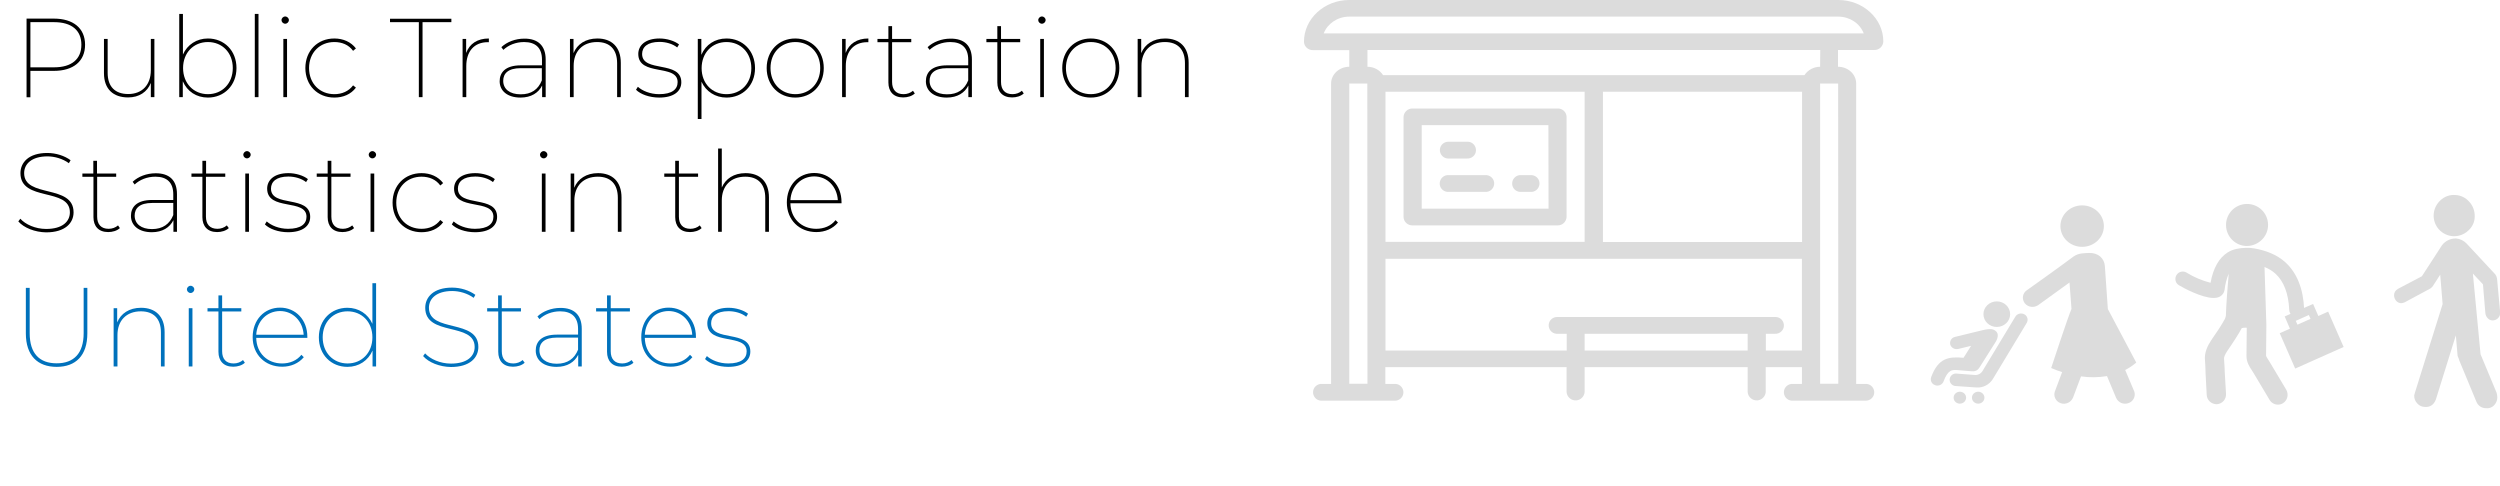 <?xml version="1.0" encoding="utf-8"?>
<!-- Generator: Adobe Illustrator 23.0.4, SVG Export Plug-In . SVG Version: 6.00 Build 0)  -->
<svg version="1.1" id="Layer_1" xmlns="http://www.w3.org/2000/svg" xmlns:xlink="http://www.w3.org/1999/xlink" x="0px" y="0px"
	 viewBox="0 0 1760.2 342.3" style="enable-background:new 0 0 1760.2 342.3;" xml:space="preserve">
<style type="text/css">
	.st0{opacity:0.14;}
	.st1{fill:#0071BC;}
</style>
<title>Asset 7</title>
<g class="st0">
	<path d="M1294.3,0H950c-17.6,0-31.9,13.2-31.9,29.4c0.1,3.4,3,6,6.4,5.9H950V47c-7,0-12.8,5.3-12.8,11.8v211.5h-6.4
		c-3.2-0.2-6.1,2.2-6.3,5.5c-0.2,3.2,2.2,6.1,5.5,6.3c0.3,0,0.6,0,0.8,0h51c3.2,0.2,6.1-2.2,6.3-5.5c0.2-3.2-2.2-6.1-5.5-6.3
		c-0.3,0-0.6,0-0.8,0h-6.4v-11.8H1103v17.6c0.3,3.5,3.4,6.1,6.9,5.8c3.1-0.3,5.5-2.7,5.8-5.8v-17.6h114.8v17.6
		c0.3,3.5,3.4,6.1,6.9,5.8c3.1-0.3,5.5-2.7,5.8-5.8v-17.6h25.5v11.8h-6.4c-3.2-0.2-6.1,2.2-6.3,5.5c-0.2,3.2,2.2,6.1,5.5,6.3
		c0.3,0,0.6,0,0.8,0h51c3.2,0.2,6.1-2.2,6.3-5.5c0.2-3.2-2.2-6.1-5.5-6.3c-0.3,0-0.6,0-0.8,0h-6.4V58.8c0-6.5-5.7-11.8-12.8-11.8
		V35.2h25.5c3.4,0.1,6.2-2.5,6.4-5.9C1326.1,13.2,1311.8,0,1294.3,0z M962.8,270.2H950V58.8h12.7L962.8,270.2z M1230.5,246.8h-114.8
		V235h114.8V246.8z M1268.8,246.8h-25.5V235h6.4c3.2,0.2,6.1-2.2,6.3-5.5c0.2-3.2-2.2-6.1-5.5-6.3c-0.3,0-0.6,0-0.8,0h-153
		c-3.2-0.2-6.1,2.2-6.3,5.5c-0.2,3.2,2.2,6.1,5.5,6.3c0.3,0,0.6,0,0.8,0h6.4v11.8H975.5v-64.6h293.2v64.6L1268.8,246.8L1268.8,246.8
		z M975.5,170.4V64.6h140.2v105.7H975.5V170.4z M1268.8,170.4h-140.2V64.6h140.2V170.4z M1281.5,47c-4.4,0-8.6,2.2-11,5.9H973.8
		c-2.4-3.7-6.6-5.9-11-5.9V35.2h318.8L1281.5,47z M1294.3,270.2h-12.8V58.8h12.7L1294.3,270.2z M932,23.5c2.6-6.8,9.7-11.8,18-11.8
		h344.2c8.3,0,15.4,4.9,18,11.8H932z"/>
	<path d="M1096.6,76.4h-102c-3.4-0.1-6.2,2.5-6.4,5.9v70.5c0.1,3.4,3,6,6.4,5.9h102c3.4,0.1,6.2-2.5,6.4-5.9V82.2
		C1102.9,78.9,1100,76.2,1096.6,76.4z M1090.3,146.9H1001V88.1h89.2L1090.3,146.9z"/>
	<path d="M1020.1,111.6h12.8c3.2,0.2,6.1-2.2,6.3-5.5c0.2-3.2-2.2-6.1-5.5-6.3c-0.3,0-0.6,0-0.8,0h-12.8c-3.2-0.2-6.1,2.2-6.3,5.5
		c-0.2,3.2,2.2,6.1,5.5,6.3C1019.6,111.6,1019.9,111.6,1020.1,111.6z"/>
	<path d="M1020.1,135.1h25.5c3.2,0.3,6.1-2.1,6.4-5.4s-2.1-6.1-5.4-6.4c-0.3,0-0.6,0-1,0h-25.5c-3.2-0.3-6.1,2.1-6.4,5.4
		s2.1,6.1,5.4,6.4C1019.5,135.1,1019.8,135.1,1020.1,135.1z"/>
	<path d="M1071.1,135.1h6.4c3.2,0.3,6.1-2.1,6.4-5.4s-2.1-6.1-5.4-6.4c-0.3,0-0.6,0-1,0h-6.4c-3.2-0.3-6.1,2.1-6.4,5.4
		s2.1,6.1,5.4,6.4C1070.5,135.1,1070.8,135.1,1071.1,135.1z"/>
</g>
<g class="st0">
	<path d="M1532.4,193.7c1.5-2.5,4.7-3.2,7.1-1.8c0,0,0.1,0,0.1,0.1c5.2,3.2,10.9,5.6,16.8,7.1c1.9-10.4,6-17.6,12.1-21.4
		c3.8-2.4,8.5-3.1,12.9-3.2c1.9-0.1,3.9,0.1,5.8,0.4c7.9,1.4,15.9,4.3,21.9,9.8c8.1,7.4,12.6,18.5,13.2,33c0.1,2.9-2.1,5.4-5,5.6
		h-0.3c-2.8,0-5.1-2.3-5.2-5.1c-0.5-11.5-3.8-20.1-9.7-25.5c-2.2-2-4.9-3.6-7.7-4.7c0.1,2.8,1.3,40.7,1.3,40.7
		c-0.1,7.3-0.2,14.6-0.2,21.9c0.4,0.8,0.8,1.6,1.3,2.3c0.4,0.6,0.8,1.3,1.2,1.9l11.7,19.6c1.9,3.3,0.9,7.5-2.3,9.5
		c-1.1,0.7-2.3,1-3.6,1c-2.4,0-4.6-1.3-5.8-3.3l-11.7-19.6c-0.3-0.5-0.6-0.9-0.9-1.4c-1.5-2.3-3.7-5.5-3.7-10
		c0-6.6,0.1-13.2,0.2-19.8c-0.2,0-0.4-0.1-0.6-0.1c-1,0-2,0.1-2.9,0.3l-2,3.5c-1.8,3.1-3.7,5.9-5.5,8.6c-1,1.4-1.9,2.8-2.9,4.3
		c-1.5,2.3-2.2,4.1-2.1,5.2c0.2,2.2,0.3,4.4,0.4,6.6c0,1,0.1,2,0.1,2.9l0.9,15.2c0.2,3.8-2.6,7-6.4,7.3h-0.4
		c-3.6-0.1-6.6-2.9-6.8-6.5l-0.8-15.2c-0.1-1-0.1-2.1-0.1-3.2c-0.1-1.9-0.1-3.8-0.3-5.6c-0.7-6,2.1-11.1,4.3-14.4
		c1-1.5,2-3.1,3.1-4.6c1.8-2.6,3.4-5,4.9-7.6l1.8-3.1c0.2-0.7,0.4-1.3,0.6-2c0.2-8,1.3-21.7,2-29.7c-1.5,3.6-2.5,7.4-2.9,11.3
		c-0.3,2.2-1.7,4.1-3.7,5c-1.3,0.6-2.6,0.8-4,0.8c-8.4,0-21.7-7.3-24.5-9C1531.7,199.4,1530.9,196.2,1532.4,193.7z M1596.9,158.2
		c-0.1-8.2-6.8-14.7-15-14.6c-8.2,0.1-14.7,6.8-14.6,15c0.1,8.1,6.7,14.6,14.7,14.6C1590.3,173.1,1597,166.4,1596.9,158.2
		L1596.9,158.2L1596.9,158.2z M1608.6,222.8l3.2-1.4c2.9-1.4,9.3-4.6,9.3-4.1l7.5-3.3l3.7,8.5l6.9-3.1l10.9,24.9l-34.1,15.2
		l-10.9-24.9l7.2-3.2L1608.6,222.8z M1617.6,228.6l9.2-4.1l-1.2-2.7l-9.2,4.1L1617.6,228.6z"/>
</g>
<g class="st0">
	<ellipse cx="1466" cy="159.2" rx="15.3" ry="14.6"/>
	<path d="M1496.3,260.5c2.8-1.4,5.4-3.2,7.8-5.2l-20-37.7l-2.1-30.2c-0.4-5.5-4.6-9.5-11.2-9.3c-1.2,0-3.6,0.2-4.7,0.3
		c-2.3,0.2-4.5,1-6.3,2.3c-8.3,6.3-32.8,23.7-32.8,23.7c-2.9,2-3.6,5.9-1.6,8.8c0.1,0.1,0.2,0.2,0.2,0.3c2.3,2.9,6.5,3.4,9.5,1.3
		l22-15.9l1.4,18.6c-2.4,5.4-14.3,41.6-14.3,41.6c2.5,1.1,5.1,2.1,7.7,2.9l-5.1,13.6c-1.2,3.3,0.6,7,3.9,8.2c0.1,0,0.2,0.1,0.2,0.1
		c3.5,1.2,7.3-0.6,8.7-4l5.6-14.9c6.1,0.9,12.2,0.8,18.3-0.2l6.4,15.3c1.5,3.4,5.3,5,8.8,3.7c3.4-1.2,5.1-4.8,4-8.2
		c0-0.1-0.1-0.2-0.1-0.2L1496.3,260.5z"/>
	<ellipse cx="1392.8" cy="280" rx="4.4" ry="4.2"/>
	<ellipse cx="1379.9" cy="280" rx="4.4" ry="4.2"/>
	<path d="M1377.3,260.5c0.6,0,10.2,0.8,10.8,0.9c3.9,0.4,5.1-1.9,5.9-3.1c2.7-4.3,10.8-17.1,10.8-17.1c1.3-2,3.9-7-1.3-9.1
		c-2-0.8-5.2-0.2-7.7,0.4l-19.3,4.7c-2.4,0.5-3.9,2.9-3.4,5.2v0.1c0.6,2,2.4,3.3,4.5,3.3c0.4,0,0.8-0.1,1.1-0.1l9.1-2.2l-5.3,8.4
		c-10.5-0.9-17.7,0-22.8,13.6c-0.8,2.3,0.3,4.8,2.6,5.6c0.1,0,0.1,0,0.2,0.1c0.5,0.2,1,0.3,1.6,0.3c1.9,0,3.6-1.1,4.3-2.9
		C1371.5,260.1,1374.7,260.5,1377.3,260.5z"/>
	<ellipse cx="1405.9" cy="221.2" rx="9.4" ry="9"/>
	<path d="M1425.3,221.3c-2.2-1.2-5-0.5-6.3,1.6l-23.2,38.4c-1.2,1.9-3.3,2.9-5.5,2.7l-13.2-1l0,0c-2.4,0-4.4,2-4.4,4.4
		s2,4.4,4.4,4.4l0,0l14.3,1c4.7,0.4,9.2-1.9,11.7-5.9l23.9-39.6c1.2-2.1,0.5-4.7-1.5-5.9C1425.4,221.4,1425.3,221.3,1425.3,221.3z"
		/>
</g>
<g class="st0">
	<path d="M1737.7,162.5c2.9-2.5,4.7-6.1,4.7-10c0.1-3.8-1.2-7.6-3.8-10.4c-2.5-2.9-6.1-4.7-10-4.8c-3.8-0.3-7.6,1.1-10.4,3.8
		c-2.8,2.6-4.5,6.2-4.7,10c-0.4,8,5.7,14.7,13.6,15.2l0,0C1731,166.5,1734.9,165.1,1737.7,162.5z"/>
	<path d="M1685.6,207.8c0,1.4,0.5,2.8,1.4,3.9c0.9,1.1,2.2,1.7,3.6,1.8c0.8-0.1,1.7-0.3,2.4-0.6l18.2-9.8c0.6-0.4,1.1-0.9,1.6-1.5
		l5.3-8.2l1.7,20.7l-19.6,62.7c0,0.3-0.1,0.5-0.2,0.8c-0.1,0.2-0.2,0.5-0.2,0.8c-0.1,2.1,0.7,4.2,2.2,5.7c1.3,1.5,3.2,2.4,5.3,2.4
		c3.6,0.3,6.2-1.4,7.7-5.1l14.1-45.3l1.2,13.9c0,0.4,0.1,0.9,0.3,1.2c0.2,0.4,0.4,0.9,0.6,1.4c0.1,0.3,0.2,0.7,0.3,1.1l12.1,29.2
		c1.1,2.7,3.7,4.5,6.6,4.5c2.1,0.3,4.2-0.4,5.7-1.9s2.4-3.5,2.4-5.6c0-1.2-0.2-2.3-0.5-3.4l-11.3-27.1l-5.4-56.8l7.1,7.6l1.7,20.4
		c0.2,1.3,0.7,2.5,1.6,3.4c0.9,1,2.1,1.6,3.5,1.6s2.7-0.5,3.7-1.5c1-0.9,1.6-2.3,1.6-3.7v-0.6l-2.2-23.8c-0.2-1-0.6-2-1.2-2.8
		l-20.2-21.7c-2-2.1-4.6-3.4-7.5-3.6c-3.8-0.1-7.5,1.7-9.8,4.7l-14.2,21.9l-16.9,8.9C1686.6,204.4,1685.6,206,1685.6,207.8z"/>
</g>
<g>
	<path d="M59.9,31.5c0,11.6-8.2,18.4-22,18.4H21.4v18.6h-2.7V13.1h19.2C51.6,13.1,59.9,19.9,59.9,31.5z M57.3,31.5
		c0-10.1-6.8-15.9-19.2-15.9H21.4v31.8h16.7C50.5,47.4,57.3,41.6,57.3,31.5z"/>
	<path d="M108.7,27.4v41h-2.5v-10c-2.5,6.3-8.2,10.2-16,10.2c-10.4,0-17-5.8-17-17.1V27.4h2.6v23.9c0,9.8,5.3,14.9,14.5,14.9
		c9.9,0,15.9-6.6,15.9-16.7V27.4H108.7z"/>
	<path d="M166.5,47.9c0,12.2-8.7,20.8-20.1,20.8c-8.1,0-14.6-4.3-17.7-11.5v11.2h-2.5V9.8h2.6v28.6c3.1-7,9.7-11.3,17.6-11.3
		C157.8,27.1,166.5,35.6,166.5,47.9z M163.9,47.9c0-10.9-7.5-18.3-17.5-18.3s-17.5,7.4-17.5,18.3c0,10.9,7.5,18.4,17.5,18.4
		S163.9,58.8,163.9,47.9z"/>
	<path d="M179.4,9.8h2.6v58.6h-2.6V9.8z"/>
	<path d="M198.2,14.2c0-1.4,1.2-2.6,2.6-2.6s2.6,1.2,2.6,2.5c0,1.4-1.2,2.6-2.6,2.6S198.2,15.5,198.2,14.2z M199.5,27.4h2.6v41h-2.6
		V27.4z"/>
	<path d="M215,47.9c0-12.2,8.6-20.8,20.4-20.8c6.2,0,11.7,2.4,15.2,7l-2,1.7c-3.1-4.3-7.9-6.2-13.2-6.2c-10.2,0-17.8,7.4-17.8,18.3
		c0,11,7.6,18.4,17.8,18.4c5.3,0,10.1-2,13.2-6.2l2,1.6c-3.5,4.7-9,7-15.2,7C223.6,68.7,215,60.1,215,47.9z"/>
	<path d="M294.9,15.6h-20.3v-2.4h43.2v2.4h-20.3v52.8h-2.6V15.6z"/>
	<path d="M344.2,27.1v2.6h-0.7c-9.6,0-15.2,6.4-15.2,16.9v21.8h-2.6v-41h2.5v9.9C330.6,30.8,336.1,27.1,344.2,27.1z"/>
	<path d="M384.2,41.9v26.5h-2.5v-8.2c-2.5,5.1-7.7,8.5-15.2,8.5c-9.2,0-14.7-4.7-14.7-11.5c0-6,3.8-11.2,14.9-11.2h14.9v-4
		c0-8.1-4.3-12.4-12.6-12.4c-5.9,0-11.1,2.2-14.6,5.5l-1.4-1.9c3.9-3.7,9.9-6,16.1-6C378.8,27.1,384.2,32.2,384.2,41.9z M381.5,56.6
		V48h-14.9c-8.9,0-12.3,3.8-12.3,8.9c0,5.8,4.6,9.5,12.2,9.5C374.1,66.5,379,62.9,381.5,56.6z"/>
	<path d="M437.1,44.3v24.1h-2.6V44.5c0-9.8-5.2-14.9-14.1-14.9c-10.3,0-16.5,6.6-16.5,16.7v22.1h-2.6v-41h2.5v10
		c2.6-6.3,8.5-10.3,16.8-10.3C430.6,27.1,437.1,33,437.1,44.3z"/>
	<path d="M447.8,63.2l1.3-2.1c3.1,2.8,8.6,5.2,15,5.2c9.2,0,13-3.5,13-8.5c0-13-27.7-3.8-27.7-19.8c0-5.8,4.7-10.9,15-10.9
		c5.1,0,10.6,1.7,13.7,4.2l-1.3,2.1c-3.3-2.6-8-3.9-12.5-3.9c-8.5,0-12.2,3.7-12.2,8.5c0,13.4,27.6,4.3,27.6,19.9
		c0,6.4-5.3,10.8-15.6,10.8C457.3,68.7,451,66.4,447.8,63.2z"/>
	<path d="M531.6,48c0,12.2-8.7,20.7-20.1,20.7c-7.9,0-14.5-4.3-17.6-11.2v26.3h-2.6V27.4h2.5v11.2c3.1-7.2,9.6-11.5,17.7-11.5
		C522.9,27.1,531.6,35.7,531.6,48z M529,48c0-10.9-7.5-18.4-17.5-18.4s-17.5,7.5-17.5,18.4s7.5,18.3,17.5,18.3S529,58.9,529,48z"/>
	<path d="M539.8,47.9c0-12.2,8.6-20.8,20.1-20.8c11.6,0,20.1,8.6,20.1,20.8c0,12.2-8.5,20.8-20.1,20.8
		C548.4,68.7,539.8,60.1,539.8,47.9z M577.5,47.9c0-10.9-7.5-18.3-17.5-18.3s-17.5,7.4-17.5,18.3c0,10.9,7.5,18.4,17.5,18.4
		S577.5,58.8,577.5,47.9z"/>
	<path d="M611.4,27.1v2.6h-0.7c-9.6,0-15.2,6.4-15.2,16.9v21.8h-2.6v-41h2.5v9.9C597.8,30.8,603.4,27.1,611.4,27.1z"/>
	<path d="M644.1,65.8c-2,1.9-5.2,2.8-8.2,2.8c-6.8,0-10.4-4.1-10.4-10.5V29.7h-7.7v-2.3h7.7v-9h2.6v9h13.5v2.3h-13.5v28
		c0,5.5,2.8,8.6,8.1,8.6c2.5,0,4.9-0.9,6.6-2.4L644.1,65.8z"/>
	<path d="M684.3,41.9v26.5h-2.5v-8.2c-2.5,5.1-7.7,8.5-15.2,8.5c-9.2,0-14.7-4.7-14.7-11.5c0-6,3.8-11.2,14.9-11.2h14.9v-4
		c0-8.1-4.3-12.4-12.6-12.4c-5.9,0-11.1,2.2-14.6,5.5l-1.4-1.9c3.9-3.7,9.9-6,16.1-6C679,27.1,684.3,32.2,684.3,41.9z M681.7,56.6
		V48h-14.9c-8.9,0-12.3,3.8-12.3,8.9c0,5.8,4.6,9.5,12.2,9.5C674.3,66.5,679.2,62.9,681.7,56.6z"/>
	<path d="M720.8,65.8c-2,1.9-5.2,2.8-8.2,2.8c-6.8,0-10.4-4.1-10.4-10.5V29.7h-7.7v-2.3h7.7v-9h2.6v9h13.5v2.3h-13.5v28
		c0,5.5,2.8,8.6,8.1,8.6c2.5,0,4.9-0.9,6.6-2.4L720.8,65.8z"/>
	<path d="M731,14.2c0-1.4,1.2-2.6,2.6-2.6s2.6,1.2,2.6,2.5c0,1.4-1.2,2.6-2.6,2.6S731,15.5,731,14.2z M732.4,27.4h2.6v41h-2.6V27.4z
		"/>
	<path d="M747.9,47.9c0-12.2,8.6-20.8,20.1-20.8c11.6,0,20.1,8.6,20.1,20.8c0,12.2-8.5,20.8-20.1,20.8
		C756.5,68.7,747.9,60.1,747.9,47.9z M785.5,47.9c0-10.9-7.5-18.3-17.5-18.3s-17.5,7.4-17.5,18.3c0,10.9,7.5,18.4,17.5,18.4
		S785.5,58.8,785.5,47.9z"/>
	<path d="M836.9,44.3v24.1h-2.6V44.5c0-9.8-5.2-14.9-14.1-14.9c-10.3,0-16.5,6.6-16.5,16.7v22.1H801v-41h2.5v10
		c2.6-6.3,8.5-10.3,16.8-10.3C830.4,27.1,836.9,33,836.9,44.3z"/>
	<path d="M12.9,155.9l1.4-1.9c3.6,4,10.6,7.2,18.2,7.2c11.6,0,16.7-5.3,16.7-11.7c0-17.7-34.8-7.2-34.8-27.6
		c0-7.4,5.7-14.2,18.9-14.2c6.1,0,12.2,2,16.4,5.1l-1.2,2.1c-4.4-3.2-10.1-4.8-15.1-4.8c-11.2,0-16.4,5.4-16.4,11.8
		c0,17.8,34.8,7.5,34.8,27.6c0,7.5-5.9,14.1-19.3,14.1C24.6,163.5,16.8,160.4,12.9,155.9z"/>
	<path d="M84.4,160.6c-2,1.9-5.2,2.8-8.2,2.8c-6.8,0-10.4-4.1-10.4-10.5v-28.4H58v-2.3h7.7v-9h2.6v9h13.5v2.3H68.4v28
		c0,5.5,2.8,8.6,8.1,8.6c2.5,0,4.9-0.9,6.6-2.4L84.4,160.6z"/>
	<path d="M124.6,136.7v26.5h-2.5V155c-2.5,5.1-7.7,8.5-15.2,8.5c-9.2,0-14.7-4.7-14.7-11.5c0-6,3.8-11.2,14.9-11.2H122v-4
		c0-8.1-4.3-12.4-12.6-12.4c-5.9,0-11.1,2.2-14.6,5.5l-1.4-1.9c3.9-3.7,9.9-6,16.1-6C119.3,121.9,124.6,127,124.6,136.7z M122,151.4
		v-8.5h-14.9c-8.9,0-12.3,3.8-12.3,8.9c0,5.8,4.6,9.5,12.2,9.5C114.6,161.3,119.5,157.7,122,151.4z"/>
	<path d="M161.1,160.6c-2,1.9-5.2,2.8-8.2,2.8c-6.8,0-10.4-4.1-10.4-10.5v-28.4h-7.7v-2.3h7.7v-9h2.6v9h13.5v2.3H145v28
		c0,5.5,2.8,8.6,8.1,8.6c2.5,0,4.9-0.9,6.6-2.4L161.1,160.6z"/>
	<path d="M171.3,109c0-1.4,1.2-2.6,2.6-2.6s2.6,1.2,2.6,2.5c0,1.4-1.2,2.6-2.6,2.6S171.3,110.3,171.3,109z M172.7,122.2h2.6v41h-2.6
		V122.2z"/>
	<path d="M186.5,158l1.3-2.1c3.1,2.8,8.6,5.2,15,5.2c9.2,0,13-3.5,13-8.5c0-13-27.7-3.8-27.7-19.8c0-5.8,4.7-10.9,15-10.9
		c5.1,0,10.6,1.7,13.7,4.2l-1.3,2.1c-3.3-2.6-8-3.9-12.5-3.9c-8.5,0-12.2,3.7-12.2,8.5c0,13.4,27.6,4.3,27.6,19.9
		c0,6.4-5.3,10.8-15.6,10.8C196,163.5,189.7,161.2,186.5,158z"/>
	<path d="M249.3,160.6c-2,1.9-5.2,2.8-8.2,2.8c-6.8,0-10.4-4.1-10.4-10.5v-28.4h-7.7v-2.3h7.7v-9h2.6v9h13.5v2.3h-13.5v28
		c0,5.5,2.8,8.6,8.1,8.6c2.5,0,4.9-0.9,6.6-2.4L249.3,160.6z"/>
	<path d="M259.6,109c0-1.4,1.2-2.6,2.6-2.6s2.6,1.2,2.6,2.5c0,1.4-1.2,2.6-2.6,2.6S259.6,110.3,259.6,109z M260.9,122.2h2.6v41h-2.6
		V122.2z"/>
	<path d="M276.4,142.7c0-12.2,8.6-20.8,20.4-20.8c6.2,0,11.7,2.4,15.2,7l-2,1.7c-3.1-4.3-7.9-6.2-13.2-6.2
		c-10.2,0-17.8,7.4-17.8,18.3c0,11,7.6,18.4,17.8,18.4c5.3,0,10.1-2,13.2-6.2l2,1.6c-3.5,4.7-9,7-15.2,7
		C285,163.5,276.4,154.9,276.4,142.7z"/>
	<path d="M318.1,158l1.3-2.1c3.1,2.8,8.6,5.2,15,5.2c9.2,0,13-3.5,13-8.5c0-13-27.7-3.8-27.7-19.8c0-5.8,4.7-10.9,15-10.9
		c5.1,0,10.6,1.7,13.7,4.2l-1.3,2.1c-3.3-2.6-8-3.9-12.5-3.9c-8.5,0-12.2,3.7-12.2,8.5c0,13.4,27.6,4.3,27.6,19.9
		c0,6.4-5.3,10.8-15.6,10.8C327.6,163.5,321.3,161.2,318.1,158z"/>
	<path d="M380.2,109c0-1.4,1.2-2.6,2.6-2.6s2.6,1.2,2.6,2.5c0,1.4-1.2,2.6-2.6,2.6S380.2,110.3,380.2,109z M381.5,122.2h2.6v41h-2.6
		V122.2z"/>
	<path d="M437.6,139.1v24.1h-2.6v-23.9c0-9.8-5.2-14.9-14.1-14.9c-10.3,0-16.5,6.6-16.5,16.7v22.1h-2.6v-41h2.5v10
		c2.6-6.3,8.5-10.3,16.8-10.3C431.1,121.9,437.6,127.8,437.6,139.1z"/>
	<path d="M494,160.6c-2,1.9-5.2,2.8-8.2,2.8c-6.8,0-10.4-4.1-10.4-10.5v-28.4h-7.7v-2.3h7.7v-9h2.6v9h13.5v2.3h-13.5v28
		c0,5.5,2.8,8.6,8.1,8.6c2.5,0,4.9-0.9,6.6-2.4L494,160.6z"/>
	<path d="M541.4,139.1v24.1h-2.6v-23.9c0-9.8-5.2-14.9-14.1-14.9c-10.3,0-16.5,6.6-16.5,16.7v22.1h-2.6v-58.6h2.6V132
		c2.7-6.2,8.5-10.1,16.7-10.1C535,121.9,541.4,127.8,541.4,139.1z"/>
	<path d="M592.4,143.1h-35.9c0.2,10.7,7.8,18,18.2,18c5.4,0,10.4-2,13.6-6.1l1.7,1.7c-3.7,4.4-9.2,6.7-15.2,6.7
		c-12.1,0-20.8-8.6-20.8-20.8c0-12.2,8.2-20.8,19.3-20.8c10.9,0,19.2,8.5,19.2,20.5V143.1z M556.5,140.9h33.4
		c-0.6-9.6-7.5-16.7-16.7-16.7C563.9,124.3,557.1,131.3,556.5,140.9z"/>
	<path class="st1" d="M18.2,234.7v-32h2.7v31.9c0,14.3,6.9,21.2,19,21.2c12.1,0,19-7,19-21.2v-31.9h2.6v32
		c0,15.7-8.2,23.6-21.6,23.6S18.2,250.4,18.2,234.7z"/>
	<path class="st1" d="M115.9,233.9V258h-2.6v-23.9c0-9.8-5.2-14.9-14.1-14.9c-10.3,0-16.5,6.6-16.5,16.7V258H80v-41h2.5v10
		c2.6-6.3,8.5-10.3,16.8-10.3C109.4,216.7,115.9,222.6,115.9,233.9z"/>
	<path class="st1" d="M131.6,203.8c0-1.4,1.2-2.6,2.6-2.6s2.6,1.2,2.6,2.5c0,1.4-1.2,2.6-2.6,2.6S131.6,205.1,131.6,203.8z
		 M132.9,217h2.6v41h-2.6V217z"/>
	<path class="st1" d="M172.4,255.4c-2,1.9-5.2,2.8-8.2,2.8c-6.8,0-10.4-4.1-10.4-10.5v-28.4h-7.7V217h7.7v-9h2.6v9h13.5v2.3h-13.5
		v28c0,5.5,2.8,8.6,8.1,8.6c2.5,0,4.9-0.9,6.6-2.4L172.4,255.4z"/>
	<path class="st1" d="M216.3,237.9h-35.9c0.2,10.7,7.8,18,18.2,18c5.4,0,10.4-2,13.6-6.1l1.7,1.7c-3.7,4.4-9.2,6.7-15.2,6.7
		c-12.1,0-20.8-8.6-20.8-20.8c0-12.2,8.2-20.8,19.3-20.8c10.9,0,19.2,8.5,19.2,20.5V237.9z M180.4,235.7h33.4
		c-0.6-9.6-7.5-16.7-16.7-16.7C187.8,219.1,181,226.1,180.4,235.7z"/>
	<path class="st1" d="M264.8,199.4V258h-2.5v-11.2c-3.1,7.1-9.6,11.5-17.7,11.5c-11.4,0-20.1-8.5-20.1-20.8s8.7-20.8,20.1-20.8
		c7.9,0,14.5,4.3,17.6,11.3v-28.6H264.8z M262.2,237.5c0-10.9-7.5-18.3-17.5-18.3s-17.5,7.4-17.5,18.3c0,10.9,7.5,18.4,17.5,18.4
		S262.2,248.4,262.2,237.5z"/>
	<path class="st1" d="M297.9,250.7l1.4-1.9c3.6,4,10.6,7.2,18.2,7.2c11.6,0,16.7-5.3,16.7-11.7c0-17.7-34.8-7.2-34.8-27.6
		c0-7.4,5.7-14.2,18.9-14.2c6.1,0,12.2,2,16.4,5.1l-1.2,2.1c-4.4-3.2-10.1-4.8-15.1-4.8c-11.2,0-16.4,5.4-16.4,11.8
		c0,17.8,34.8,7.5,34.8,27.6c0,7.5-5.9,14.1-19.3,14.1C309.5,258.3,301.8,255.2,297.9,250.7z"/>
	<path class="st1" d="M369.4,255.4c-2,1.9-5.2,2.8-8.2,2.8c-6.8,0-10.4-4.1-10.4-10.5v-28.4H343V217h7.7v-9h2.6v9h13.5v2.3h-13.5v28
		c0,5.5,2.8,8.6,8.1,8.6c2.5,0,4.9-0.9,6.6-2.4L369.4,255.4z"/>
	<path class="st1" d="M409.6,231.5V258h-2.5v-8.2c-2.5,5.1-7.7,8.5-15.2,8.5c-9.2,0-14.7-4.7-14.7-11.5c0-6,3.8-11.2,14.9-11.2H407
		v-4c0-8.1-4.3-12.4-12.6-12.4c-5.9,0-11.1,2.2-14.6,5.5l-1.4-1.9c3.9-3.7,9.9-6,16.1-6C404.2,216.7,409.6,221.8,409.6,231.5z
		 M407,246.2v-8.5h-14.9c-8.9,0-12.3,3.8-12.3,8.9c0,5.8,4.6,9.5,12.2,9.5C399.6,256.1,404.5,252.5,407,246.2z"/>
	<path class="st1" d="M446,255.4c-2,1.9-5.2,2.8-8.2,2.8c-6.8,0-10.4-4.1-10.4-10.5v-28.4h-7.7V217h7.7v-9h2.6v9h13.5v2.3H430v28
		c0,5.5,2.8,8.6,8.1,8.6c2.5,0,4.9-0.9,6.6-2.4L446,255.4z"/>
	<path class="st1" d="M489.9,237.9h-35.9c0.2,10.7,7.8,18,18.2,18c5.4,0,10.4-2,13.6-6.1l1.7,1.7c-3.7,4.4-9.2,6.7-15.2,6.7
		c-12.1,0-20.8-8.6-20.8-20.8c0-12.2,8.2-20.8,19.3-20.8c10.9,0,19.2,8.5,19.2,20.5V237.9z M454,235.7h33.4
		c-0.6-9.6-7.5-16.7-16.7-16.7C461.3,219.1,454.5,226.1,454,235.7z"/>
	<path class="st1" d="M496.4,252.8l1.3-2.1c3.1,2.8,8.6,5.2,15,5.2c9.2,0,13-3.5,13-8.5c0-13-27.7-3.8-27.7-19.8
		c0-5.8,4.7-10.9,15-10.9c5.1,0,10.6,1.7,13.7,4.2l-1.3,2.1c-3.3-2.6-8-3.9-12.5-3.9c-8.5,0-12.2,3.7-12.2,8.5
		c0,13.4,27.6,4.3,27.6,19.9c0,6.4-5.3,10.8-15.6,10.8C505.9,258.3,499.6,256,496.4,252.8z"/>
</g>
<rect x="1654.5" y="874.9" style="fill:none;" width="0" height="3.1"/>
</svg>

